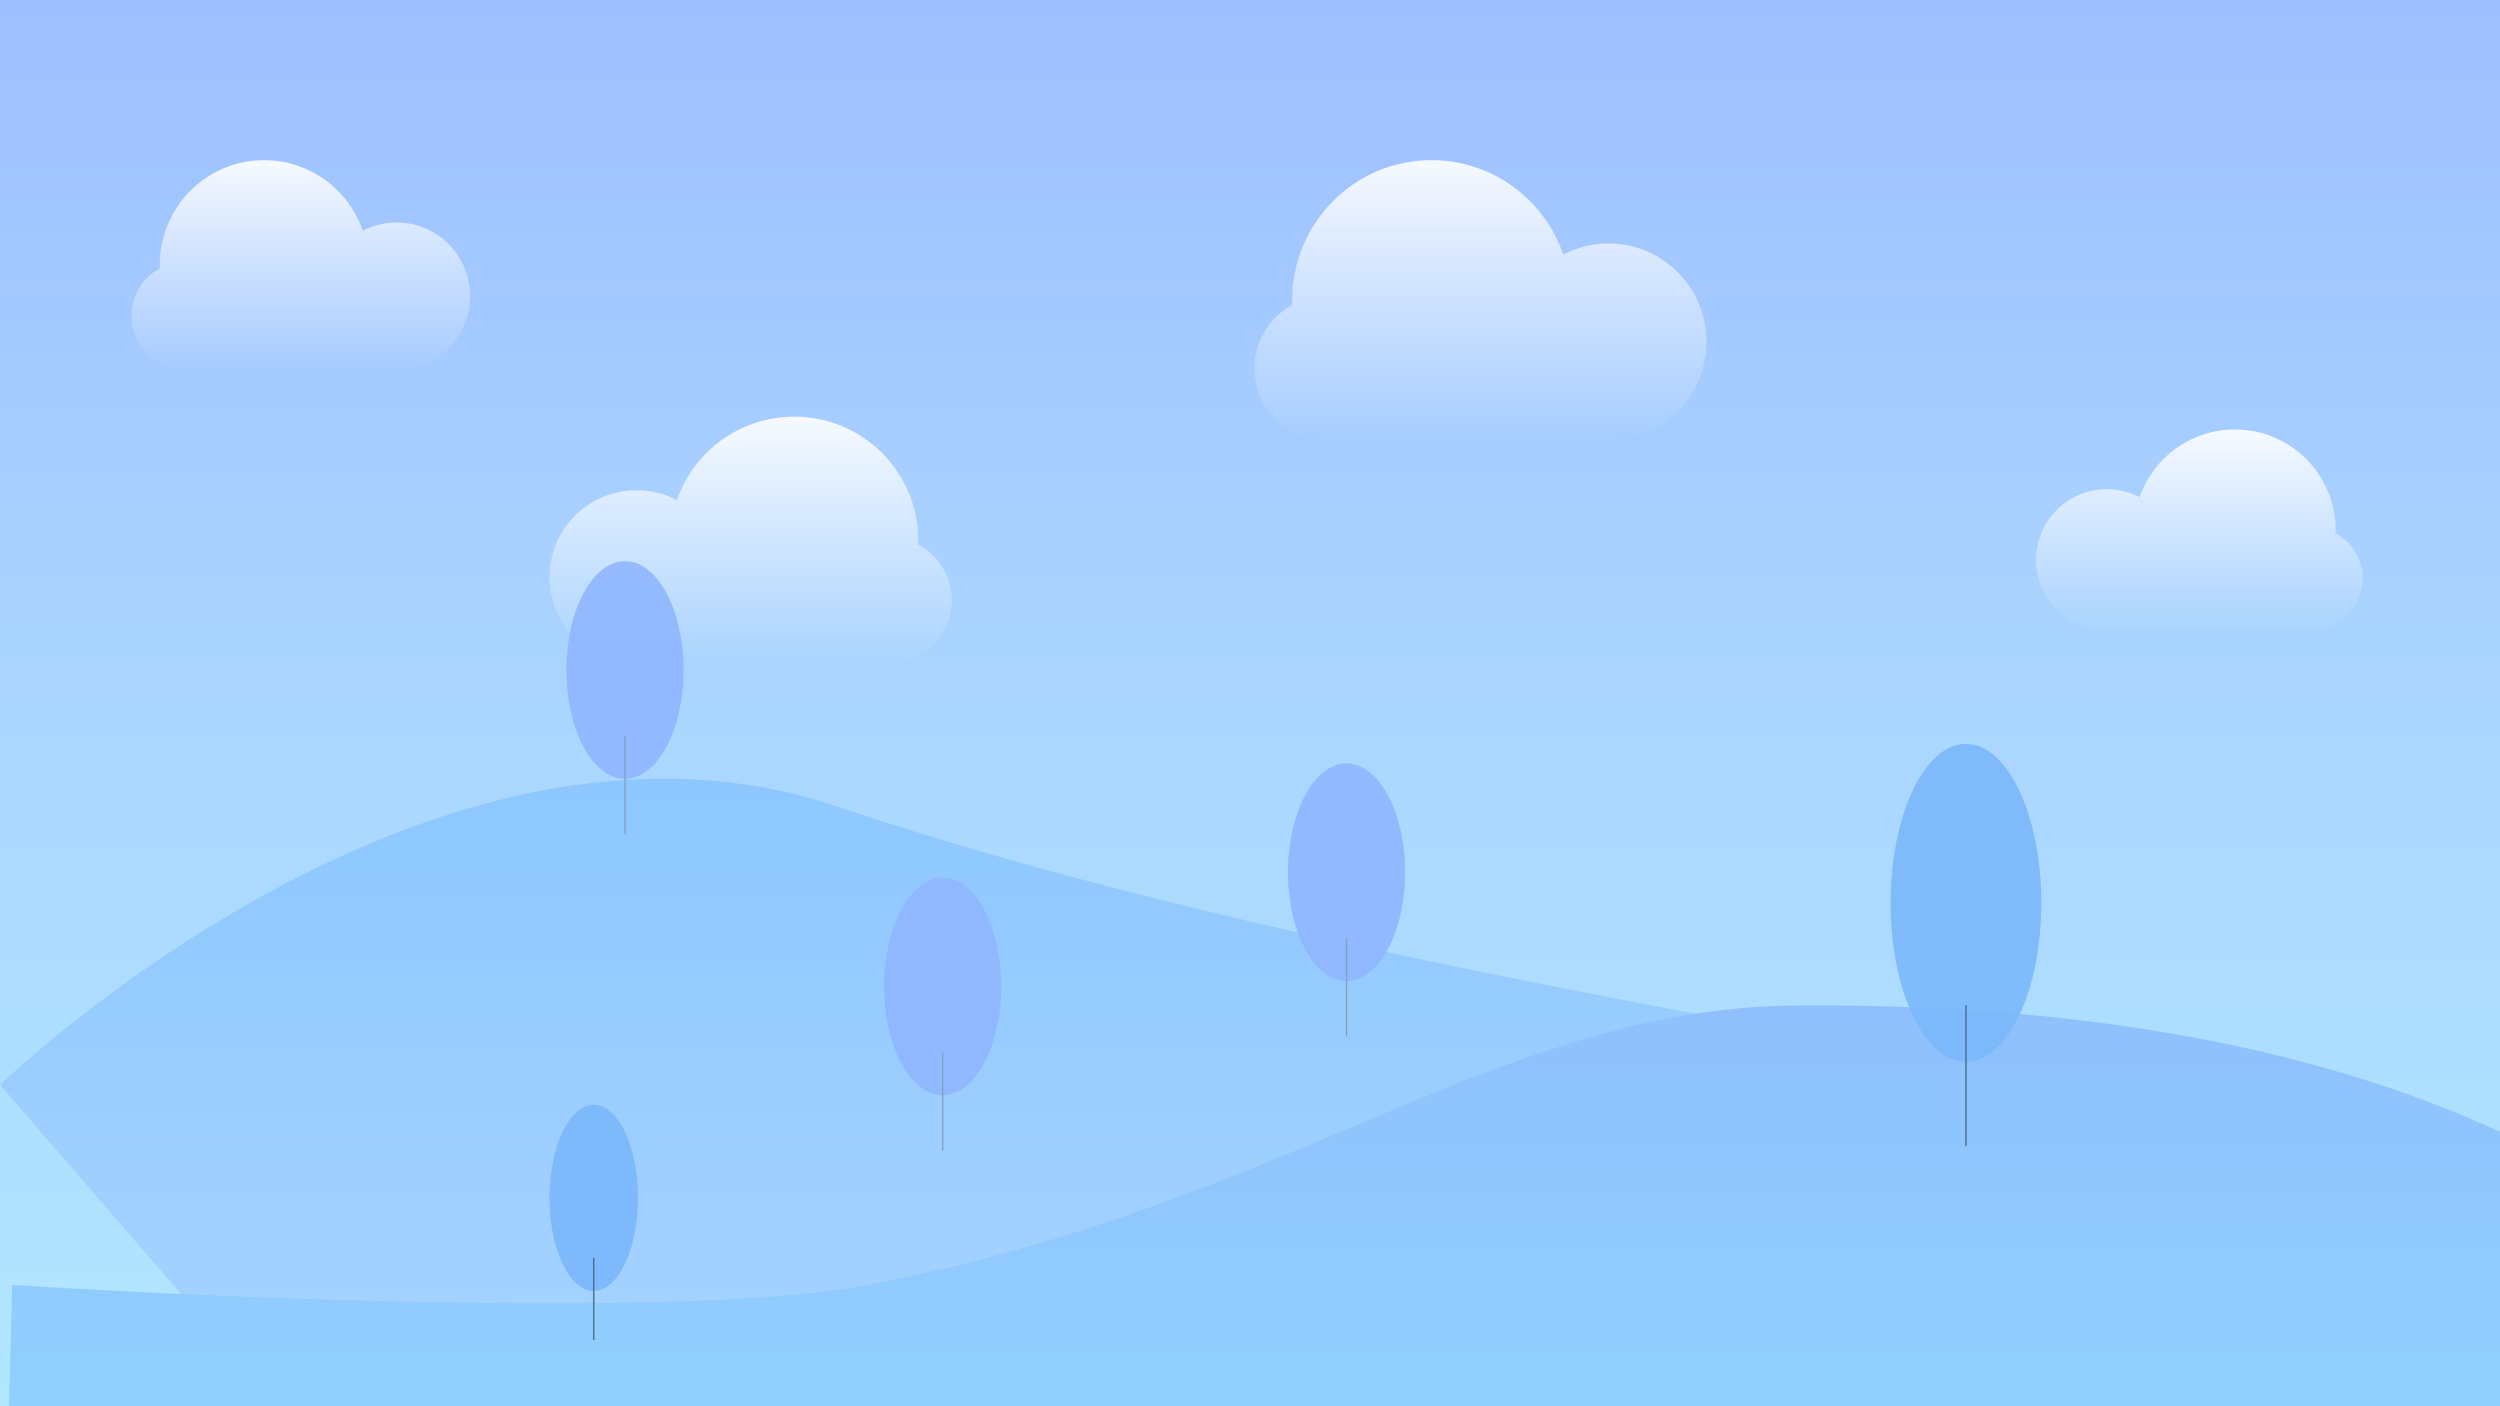 <svg width="1920" height="1080" viewBox="0 0 1920 1080" fill="none" xmlns="http://www.w3.org/2000/svg">
<rect x="0" y="0" width="1920" height="1080" fill="#333333" stroke="none"/>
<g clip-path="url(#clip0_101_804)">
<rect width="1920" height="1080" fill="url(#paint0_linear_101_804)"/>
<path opacity="0.9" d="M1100.52 338.211H1235.36C1276.9 338.211 1310.57 304.357 1310.57 262.596C1310.57 220.836 1276.9 186.982 1235.36 186.982C1222.82 186.982 1211 190.065 1200.61 195.517C1186.14 153.316 1146.29 123 1099.39 123C1040.28 123 992.357 171.177 992.357 230.606C992.357 231.824 992.377 233.037 992.417 234.245C975.161 243.565 963.428 261.882 963.428 282.954C963.428 313.472 988.037 338.211 1018.39 338.211H1099.39C1099.56 338.211 1100.52 338.211 1100.52 338.211H1099.39H1100.52Z" fill="url(#paint1_linear_101_804)"/>
<path opacity="0.9" d="M203.675 284H304.667C335.779 284 361 258.674 361 227.432C361 196.191 335.779 170.865 304.667 170.865C295.278 170.865 286.426 173.171 278.641 177.25C267.802 145.68 237.955 123 202.833 123C158.559 123 122.667 159.041 122.667 203.5C122.667 204.411 122.682 205.319 122.712 206.223C109.787 213.195 101 226.898 101 242.662C101 265.492 119.431 284 142.167 284H202.833C202.96 284 203.675 284 203.675 284H202.833H203.675Z" fill="url(#paint2_linear_101_804)"/>
<path fill-rule="evenodd" clip-rule="evenodd" d="M642.557 619.311C329.964 514.021 -4.57764e-05 833.112 -4.57764e-05 833.112L218.801 1086H1771.16L1777 861.783C1777 861.783 1719.16 855.659 1696.52 851.357C1353.83 786.228 959.294 725.996 642.557 619.311Z" fill="url(#paint3_linear_101_804)"/>
<path opacity="0.9" d="M608.975 510H488.95C451.975 510 422 480.112 422 443.243C422 406.375 451.975 376.486 488.95 376.486C500.108 376.486 510.629 379.208 519.88 384.022C532.762 346.765 568.234 320 609.975 320C662.594 320 705.25 362.533 705.25 415C705.25 416.075 705.232 417.146 705.197 418.213C720.557 426.441 731 442.613 731 461.216C731 488.159 709.096 510 682.075 510H609.975C609.825 510 608.975 510 608.975 510H609.975H608.975Z" fill="url(#paint4_linear_101_804)"/>
<path opacity="0.9" d="M1715.55 484.121H1618.05C1588.01 484.121 1563.67 459.851 1563.67 429.912C1563.67 399.974 1588.01 375.704 1618.05 375.704C1627.12 375.704 1635.66 377.914 1643.18 381.823C1653.64 351.569 1682.46 329.835 1716.37 329.835C1759.11 329.835 1793.76 364.373 1793.76 406.978C1793.76 407.851 1793.75 408.721 1793.72 409.587C1806.2 416.269 1814.68 429.4 1814.68 444.507C1814.68 466.385 1796.89 484.121 1774.94 484.121H1716.37C1716.24 484.121 1715.55 484.121 1715.55 484.121H1716.37H1715.55Z" fill="url(#paint5_linear_101_804)"/>
<path fill-rule="evenodd" clip-rule="evenodd" d="M1379.06 772.244C1899.57 767.693 2068.63 968.871 2068.63 968.871V1342.14H-0.368L9.411 986.877C9.411 986.877 498.706 1018.66 665.928 986.877C990.271 925.222 1150.1 774.246 1379.06 772.244Z" fill="url(#paint6_linear_101_804)"/>
<ellipse opacity="0.9" cx="1509.86" cy="693.463" rx="57.857" ry="122.143" fill="#7AB8FB"/>
<ellipse opacity="0.9" cx="456" cy="919.929" rx="34" ry="71.5" fill="#7AB8FB"/>
<path d="M1509.86 771.996V880.189" stroke="#406689"/>
<path d="M456 965.989V1029.1" stroke="#406689"/>
<ellipse opacity="0.9" cx="1034.14" cy="669.891" rx="45" ry="83.571" fill="#8FB6FF"/>
<ellipse opacity="0.9" cx="724" cy="757.571" rx="45" ry="83.571" fill="#8FB6FF"/>
<ellipse opacity="0.9" cx="480" cy="514.571" rx="45" ry="83.571" fill="#8FB6FF"/>
<path d="M1034.14 720.364V796.1" stroke="#80A1BD"/>
<path d="M724.001 808.044V883.78" stroke="#80A1BD"/>
<path d="M480.001 565.044V640.78" stroke="#80A1BD"/>
</g>
<defs>
<linearGradient id="paint0_linear_101_804" x1="0" y1="0" x2="0" y2="1080" gradientUnits="userSpaceOnUse">
<stop stop-color="#9EBFFF"/>
<stop offset="0.37" stop-color="#A8D0FF"/>
<stop offset="1" stop-color="#B1E7FF"/>
</linearGradient>
<linearGradient id="paint1_linear_101_804" x1="1310.57" y1="123" x2="1310.57" y2="338.211" gradientUnits="userSpaceOnUse">
<stop stop-color="white"/>
<stop offset="1" stop-color="white" stop-opacity="0.01"/>
</linearGradient>
<linearGradient id="paint2_linear_101_804" x1="361" y1="123" x2="361" y2="284" gradientUnits="userSpaceOnUse">
<stop stop-color="white"/>
<stop offset="1" stop-color="white" stop-opacity="0.01"/>
</linearGradient>
<linearGradient id="paint3_linear_101_804" x1="1777" y1="593.188" x2="1777" y2="1086" gradientUnits="userSpaceOnUse">
<stop stop-color="#8CC7FE"/>
<stop offset="1" stop-color="#A9D4FF"/>
</linearGradient>
<linearGradient id="paint4_linear_101_804" x1="422" y1="320" x2="422" y2="510" gradientUnits="userSpaceOnUse">
<stop stop-color="white"/>
<stop offset="1" stop-color="white" stop-opacity="0.01"/>
</linearGradient>
<linearGradient id="paint5_linear_101_804" x1="1563.67" y1="329.835" x2="1563.67" y2="484.121" gradientUnits="userSpaceOnUse">
<stop stop-color="white"/>
<stop offset="1" stop-color="white" stop-opacity="0.01"/>
</linearGradient>
<linearGradient id="paint6_linear_101_804" x1="-0.368" y1="772.144" x2="-0.368" y2="1342.14" gradientUnits="userSpaceOnUse">
<stop stop-color="#8FC0FD"/>
<stop offset="1" stop-color="#91DDFF"/>
</linearGradient>
<clipPath id="clip0_101_804">
<rect width="1920" height="1080" fill="white"/>
</clipPath>
</defs>
</svg>
